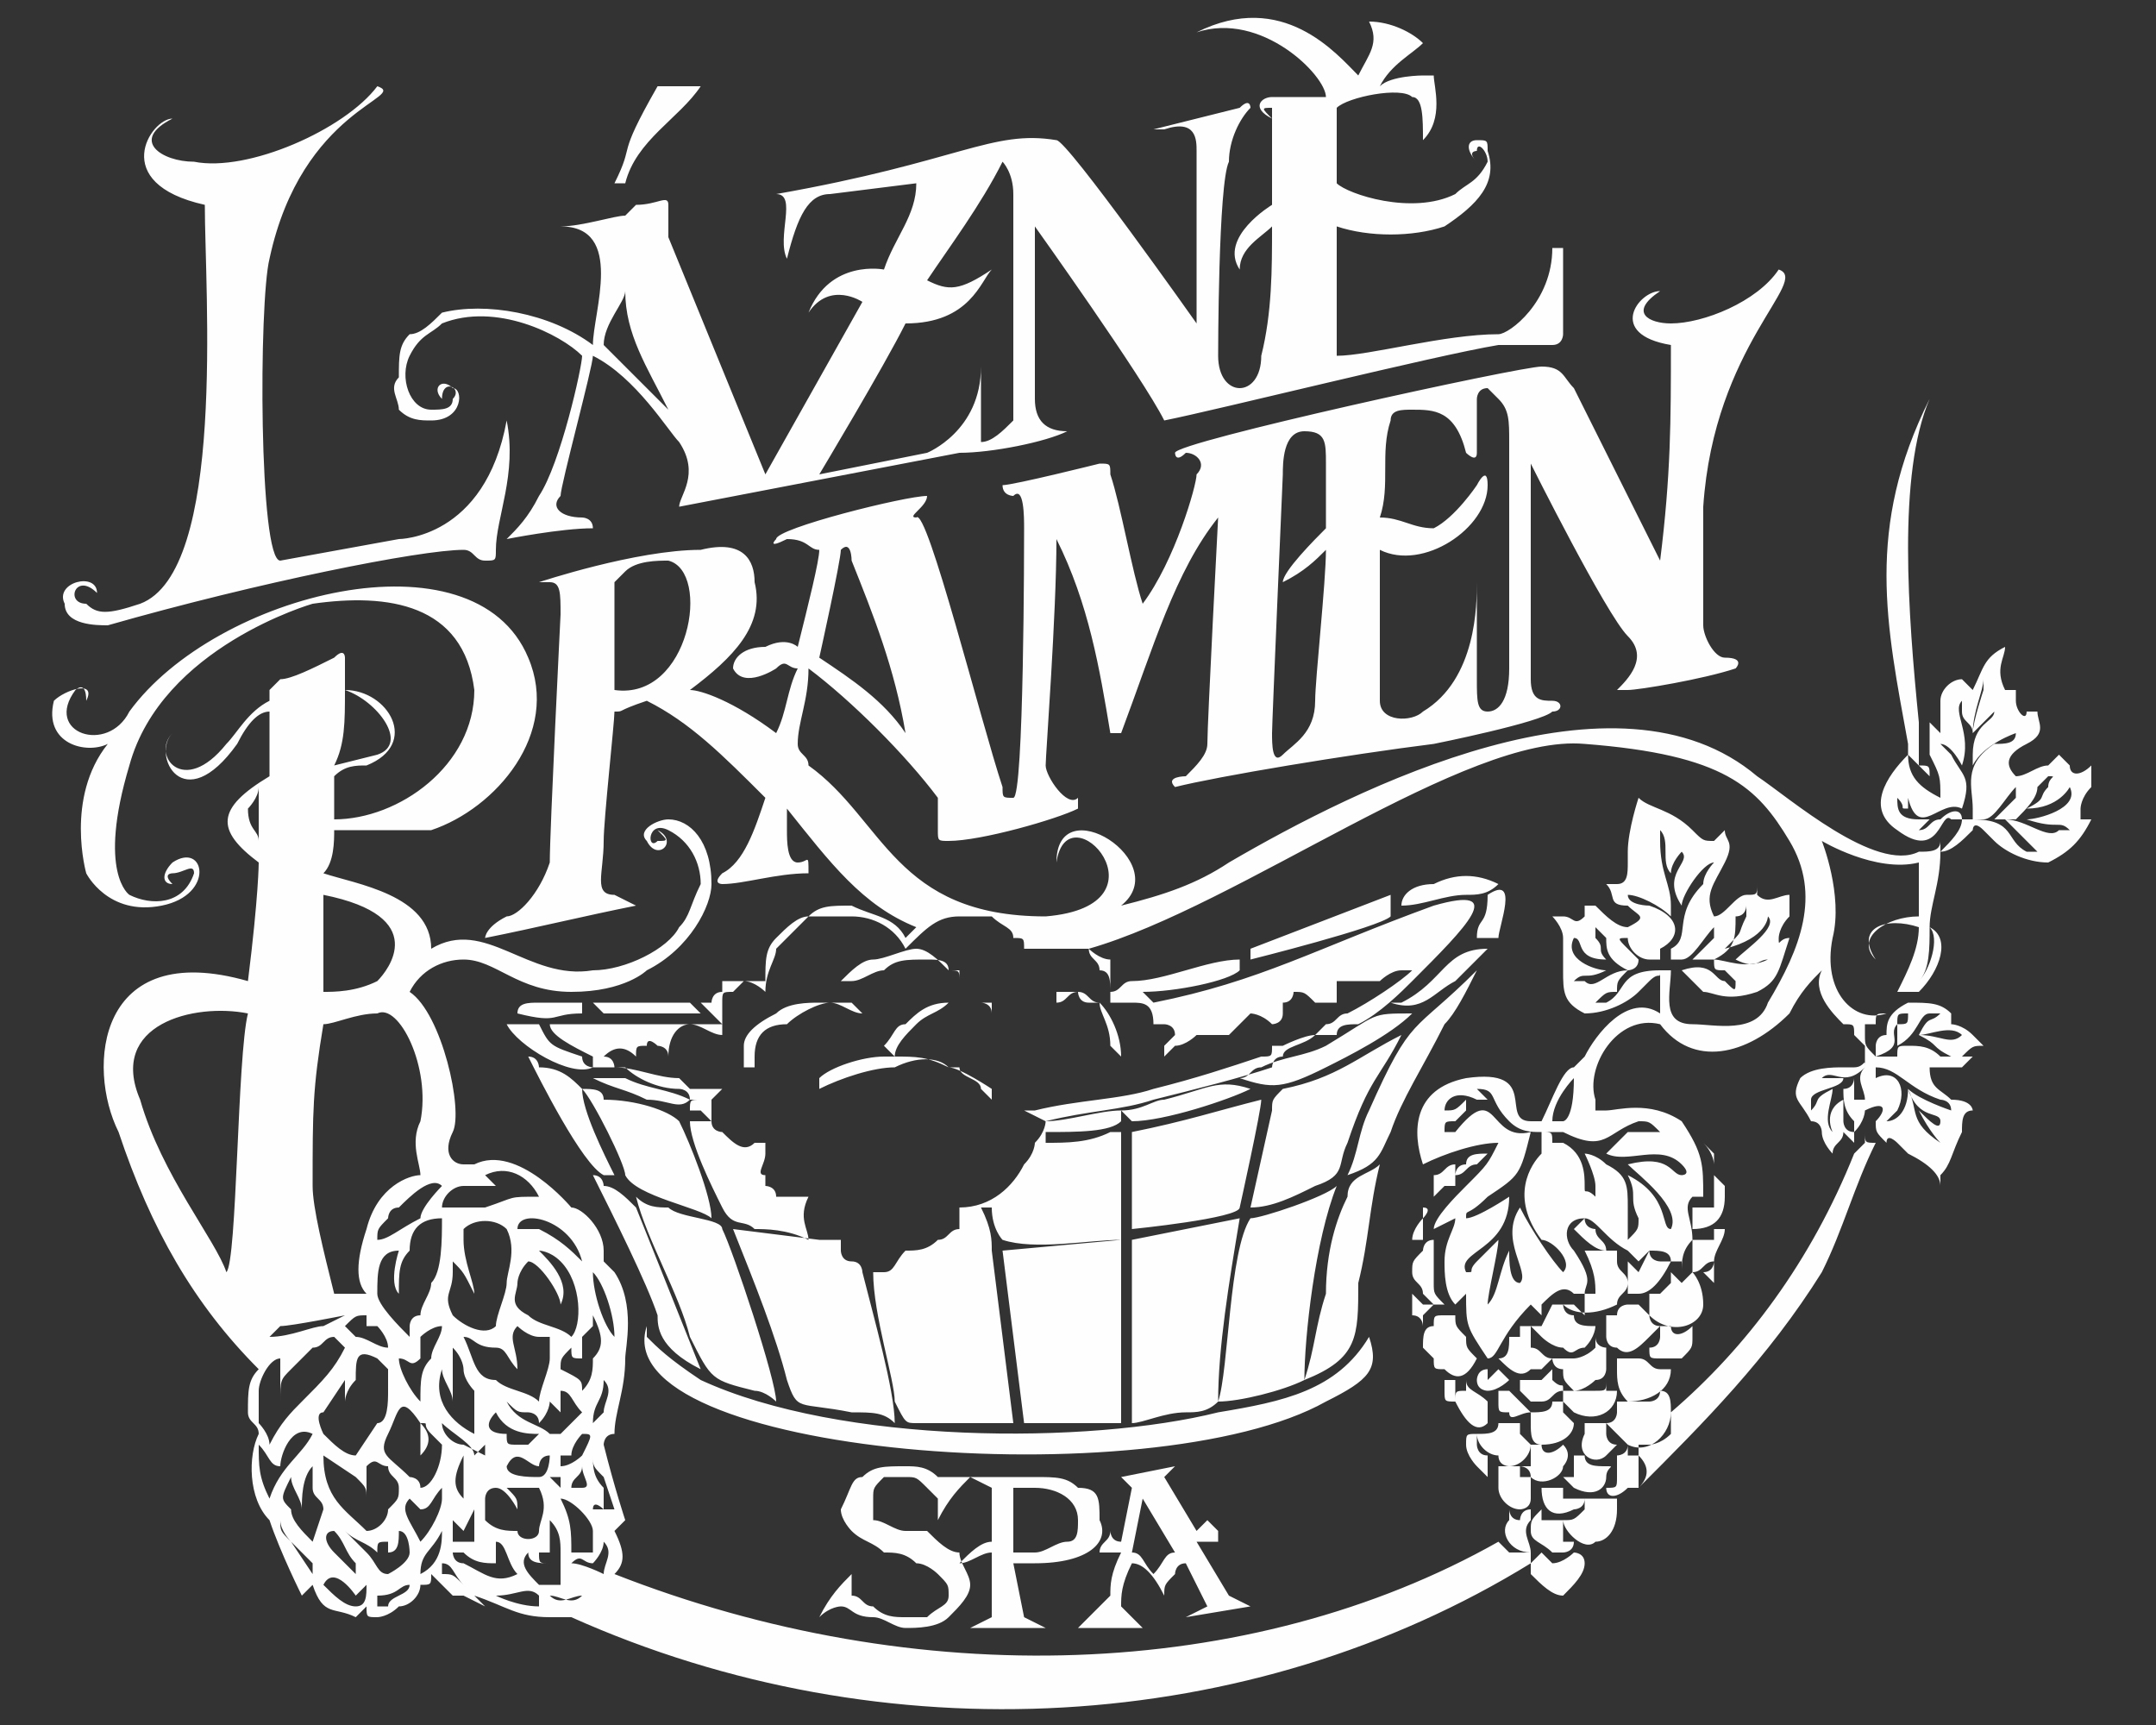 <?xml version="1.0" encoding="UTF-8"?>
<!DOCTYPE svg PUBLIC "-//W3C//DTD SVG 1.1//EN" "http://www.w3.org/Graphics/SVG/1.1/DTD/svg11.dtd">
<!-- Creator: CorelDRAW X7 -->
<svg xmlns="http://www.w3.org/2000/svg" xml:space="preserve" width="200px" height="160px" version="1.1" style="shape-rendering:geometricPrecision; text-rendering:geometricPrecision; image-rendering:optimizeQuality; fill-rule:evenodd; clip-rule:evenodd"
viewBox="0 0 200 160"
 xmlns:xlink="http://www.w3.org/1999/xlink">
 <rect x="0" y="0" width="200" height="160" fill="#333333" stroke="none"/>
 <defs>
  <style type="text/css">
   <![CDATA[
    .fil0 {fill:none}
    .fil1 {fill:#FEFEFE}
   ]]>
  </style>
 </defs>
 <g id="Слой_x0020_1">
  <rect class="fil0" width="200" height="160"/>
  <path class="fil1" d="M60 124c0,0 0,0 0,-1 -4,12 47,16 63,7 4,-2 5,-3 4,-6 -3,5 -8,6 -14,7 -12,3 -35,3 -48,-3 -3,-2 -4,-3 -5,-4zm9 -25c0,-1 0,-1 0,-2 0,-1 1,-2 3,-3 1,-1 3,-1 4,-1 1,0 2,0 3,0l1 1c-1,0 -2,-1 -3,-1 -1,0 -3,1 -4,2 -2,0 -3,1 -3,3 0,0 0,1 0,1l-1 0zm9 -8c1,-1 2,-2 3,-2 1,0 3,-1 4,-1 1,0 2,1 3,2 1,0 1,0 1,1l0 -1c-1,0 -1,0 -1,0 0,-1 -1,-1 -2,-1 -2,0 -3,0 -4,1 -1,0 -2,1 -3,1l-1 0zm20 1c0,0 0,0 1,0 0,0 1,0 1,0 1,0 1,1 2,1 1,1 2,3 2,5l-1 -1c0,-2 -1,-3 -1,-4 -1,0 -1,0 -1,0 -1,0 -1,-1 -1,-1 -1,0 -1,1 -2,1l0 -1zm-16 5c1,-1 1,-2 2,-2 1,-1 2,-2 4,-2 1,0 2,0 3,0 0,0 1,0 1,1l0 -1c0,0 0,0 0,0 -1,0 -2,0 -4,0 -1,1 -2,1 -3,2 -1,1 -2,2 -2,3 2,0 3,0 5,1l0 0c0,0 0,0 0,0 1,0 4,2 4,2l0 0 0 1 -1 -1 0 0 0 0c0,-1 -2,-1 -2,-2 0,0 -1,0 -1,0 -1,-1 -3,-1 -5,0 -2,0 -5,1 -7,2l0 -1c1,-1 4,-2 6,-2 1,0 1,0 1,0l-1 -1zm-26 1c1,0 1,1 1,1 2,0 4,1 6,1l0 0c0,0 1,1 1,1 1,0 1,0 2,0l1 0 -1 1c0,0 0,1 0,1 0,1 0,1 0,1 0,1 1,1 1,1 1,1 2,2 3,1l1 0 0 1c0,1 -1,2 0,2 0,0 0,1 0,1 0,0 1,0 1,1 1,0 2,0 3,0l0 0 0 0c-1,2 0,3 0,4 1,0 2,0 3,0 0,0 0,0 0,0l0 0 0 1c0,0 0,1 1,1 1,0 1,1 1,1 1,0 1,0 2,0 1,0 1,-1 2,-2l0 0 0 0c1,0 2,0 3,-1 1,0 1,-1 2,-1 0,-1 0,-1 0,-2 0,0 0,0 0,0l0 0 0 0c3,0 5,-2 6,-4 1,-1 1,-2 1,-2 1,-1 1,-2 1,-2 0,0 0,0 0,0l-2 -1 1 0c4,-1 8,-1 11,-2 4,-1 7,-2 10,-3l0 0 0 0c1,0 1,0 1,-1 1,0 1,0 1,0 0,0 2,-1 3,-1 1,-1 1,-1 1,-1 1,0 1,-1 2,-1 2,-1 5,-3 6,-4 0,0 -1,0 -1,0 -1,0 -2,1 -2,1 0,0 0,0 0,0l0 0 0 0c-1,0 -2,0 -2,0 -1,0 -1,0 -2,0 0,1 0,1 0,1 0,1 0,1 0,1l0 0 0 0c-1,0 -1,0 -1,0 0,0 -1,0 -1,0 -1,-1 -1,-1 -2,-1 0,0 0,1 -1,1 0,0 0,1 0,1 0,1 -1,1 -1,1l1 1 -1 -1c0,0 0,0 0,0 -1,-1 -2,-1 -2,-1 -1,1 -2,2 -2,2l0 0 0 0c-1,0 -2,0 -3,0 0,0 -1,1 -2,1l-1 1 0 -1c1,-1 1,-1 1,-1 0,0 0,0 0,0 0,-1 -1,-1 -1,-1 0,0 0,0 -1,0l0 0 0 0c0,-2 -1,-2 -2,-2 0,0 -1,0 -1,0 0,0 0,0 -1,0l0 0 0 -1c0,-1 0,-2 -1,-2 0,-1 -1,-1 -1,-2 -1,0 -2,0 -3,0 -1,0 -2,0 -3,0l0 1 0 -1c0,-1 0,-1 -1,-1 0,-1 -1,-1 -2,-2 -1,0 -2,0 -3,0 -2,0 -3,1 -5,3l0 0 0 0c-1,-2 -3,-3 -5,-3 -1,0 -3,0 -4,0 -1,1 -2,2 -3,3 0,1 -1,2 -1,4l1 0 -1 0c0,0 -1,-1 -2,-1 0,0 -1,1 -1,1 -1,0 -1,0 -1,1 0,0 0,1 0,2l0 1 0 0c-1,0 -2,-1 -3,-1 -1,0 -2,1 -2,3l0 0 0 0c0,-1 -1,-1 -1,-1 0,0 -1,-1 -1,0 0,0 0,0 0,0 -1,0 -1,0 -1,1 0,0 0,0 0,0 0,0 0,0 0,0 -1,-1 -2,-1 -3,0 0,0 0,0 0,0zm2 1c-1,0 -2,0 -2,0l-1 0 0 -1c-2,-1 -4,-2 -4,-3 2,0 7,0 12,0 0,0 0,0 1,0 0,0 1,0 2,0 0,0 0,0 1,0 0,0 -1,-1 -1,-1 0,0 0,0 0,0l-1 -1c1,0 1,0 1,0 0,0 0,-1 1,-1 0,-1 0,-1 0,-1 1,0 1,0 2,0 1,0 2,0 2,0 0,-2 0,-3 1,-4 1,-1 2,-2 3,-2 1,-1 2,-1 4,-1 2,1 4,1 5,3 0,0 1,-1 1,-1 -5,-2 -8,-6 -12,-11 0,1 0,1 0,2 0,1 0,3 1,3 1,0 1,-1 1,1 -3,0 -6,1 -8,1 0,0 -1,0 0,-1 2,-1 3,-4 4,-7 -4,-4 -7,-7 -11,-9 -3,1 -2,1 -3,1 0,1 -1,10 -1,12 0,3 -1,5 1,5 2,1 2,1 2,1 -5,1 -9,2 -14,3 0,0 0,-1 2,-2 1,0 3,-2 4,-5 0,-3 1,-23 1,-23 0,-2 0,-3 -1,-3 -1,0 -1,0 -1,0 0,0 9,-3 15,-3 4,-1 5,1 5,3 1,4 -2,7 -6,10 1,0 4,1 8,4 1,-2 1,-4 2,-6 -1,0 -1,-1 -2,0 0,0 -3,2 -4,0 0,-1 1,-2 3,-2 2,-1 3,0 3,0 1,-4 2,-8 2,-9 -1,0 -1,-1 -3,-1 -2,1 -1,0 -1,0 0,-1 12,-4 14,-4 0,1 -2,2 -1,2 1,-1 6,19 8,25 0,1 0,1 1,1 1,0 1,-24 1,-25 0,-1 0,-4 -1,-3 0,0 -1,0 -1,-1 1,0 9,-2 9,-2 1,0 1,0 1,1 1,3 2,9 3,12 3,-4 5,-11 5,-12 1,-1 0,-2 -1,-2 -1,1 -1,0 -1,0 0,-1 32,-8 34,-8 2,0 2,1 3,2 1,2 8,16 8,16 1,-8 1,-13 1,-20 -6,-1 -3,-5 -1,-5 -3,2 -1,3 1,3 3,0 8,-2 10,-5 3,1 -6,7 -7,22 0,5 0,9 0,11 0,1 1,3 2,3 2,0 1,1 1,1 -3,1 -9,2 -10,2 -1,0 -1,0 -1,0 1,-1 3,-3 1,-5 -2,-2 -9,-16 -9,-16 0,7 0,10 0,20 0,2 1,2 2,2 1,0 1,1 0,1 -1,1 -11,3 -11,3 -8,1 -20,3 -24,4 -1,-1 1,-1 1,-1 1,-1 2,-2 2,-3 0,-2 1,-21 1,-21 -4,5 -6,12 -9,20 0,0 0,0 -1,0 -1,-6 -2,-12 -5,-18 0,7 -1,20 -1,21 0,1 2,4 3,3 0,0 0,1 0,1 -2,1 -9,3 -12,3 -1,0 -1,0 -1,-1 0,-2 0,-2 0,-3 -3,-4 -8,-9 -12,-12 0,3 -1,5 -1,7 0,1 1,1 1,2 7,5 8,14 22,14 12,-1 2,-12 1,-5 0,-7 11,0 6,4 4,-1 7,-2 10,-4 12,-7 36,-19 49,-8 3,2 11,9 15,7 0,0 0,0 0,0 1,0 2,0 2,-1 0,0 0,1 0,1 1,-1 2,-2 2,-3 0,0 0,0 0,0 0,0 0,0 -1,0 -1,-1 -1,4 -5,1 -3,-2 -1,-5 1,-7 0,2 1,3 3,4 0,-2 0,-2 -1,-4 0,-1 0,-2 0,-3l1 1c0,-1 0,-2 0,-3 0,-1 1,-2 2,-2l1 1c1,-2 1,-3 3,-4 0,1 -1,2 0,4l1 0 0 1c0,1 1,2 1,1 1,0 1,0 1,0 0,1 1,2 -1,3 -2,1 -2,2 -1,3 1,0 2,-1 3,-1 1,-1 1,-1 1,-1l1 1c0,1 1,1 2,0 0,0 0,0 0,0 0,0 0,0 0,0 0,0 0,1 0,2 -1,1 -1,2 -1,2 0,0 0,0 0,0 0,1 0,1 0,1 0,0 0,0 1,0 -1,2 -2,3 -4,4 -2,0 -4,-1 -5,-2 0,0 -1,-1 -1,-1 -1,-1 -1,0 -1,0 -1,1 -2,2 -3,2 0,3 -1,5 -1,7 2,1 1,4 -1,6 0,0 0,0 -1,0 0,0 0,0 -1,0 1,-2 2,-4 2,-6 -3,-1 -6,0 -4,3 -2,-2 1,-4 4,-4 0,-2 0,-4 0,-5 -4,1 -9,-2 -9,-2 0,0 2,5 1,9 -1,5 2,8 5,7 -1,0 -1,0 -1,1 0,0 -1,0 -1,0 0,0 0,1 0,1 0,0 0,0 0,0 0,1 0,1 1,2 0,0 0,0 0,-1 0,0 0,-1 1,-1 0,-1 0,-2 2,-3 2,0 3,0 4,1 0,0 0,0 0,1 0,0 0,0 0,0 0,0 0,0 0,0 0,0 1,0 2,1 0,0 1,1 1,1 0,0 0,0 0,0 0,0 0,0 0,0 -1,0 -1,0 -2,1l1 0c-1,1 -1,1 -1,1 -2,0 -3,0 -3,0 0,2 1,2 2,3 2,0 2,1 2,1 0,0 0,0 0,0 -1,0 -1,1 -1,2l0 0 0 0c-1,2 -1,3 -2,4 0,0 0,0 0,1l0 0 0 0c0,0 0,0 0,0 0,-1 -1,-2 -3,-3l0 0 -1 -1c0,0 -1,-1 -1,0 0,0 0,0 0,0 -1,-1 -1,-1 -1,-2 1,-1 1,-2 -1,-1 0,0 0,1 -1,2 0,1 0,1 0,1l-1 -1c0,1 -1,1 -1,2 0,0 0,0 0,0 0,0 0,0 0,0 0,0 -1,-1 -1,-2 0,0 0,-1 -1,-1 0,0 0,0 0,0 0,0 0,0 0,-1 0,1 0,1 0,1 -1,-2 -2,-2 -1,-4 1,-1 3,-1 4,-1 0,0 1,0 1,0 1,0 1,-1 1,0 0,-1 0,-1 0,-2 0,0 -1,-1 -1,-1l0 0c0,-1 0,-1 -1,-1 -1,-1 -3,-3 -2,-5 -1,1 -2,2 -3,4 -4,4 -9,5 -12,1 -4,-1 -7,4 -6,7 0,0 0,1 0,1 0,0 1,0 1,0 1,0 4,-1 7,1 2,3 2,4 2,7 -1,0 0,0 -1,0 0,0 0,0 0,0 0,0 0,0 0,0 -1,1 0,2 0,4 -1,1 -1,2 -1,3 0,0 0,0 0,-1 0,0 -1,0 -1,0 0,-1 -1,-1 -2,-1l-1 1c-1,-1 -1,-1 -1,-1 -2,-1 -3,-3 -4,-3 -2,0 -2,2 -1,3 2,3 1,3 1,4 -1,0 -1,0 -1,0 -1,-1 -2,0 -3,1l0 1 -1 -1c-3,3 -3,5 -4,5 -2,-3 -2,-3 -2,-6l-1 1c-1,-1 -1,-3 -1,-4 0,-2 1,-3 1,-4l-2 1c0,-1 2,-3 3,-4 2,-2 2,-2 3,-4 -2,0 -5,1 -7,2 -1,-3 -1,-7 4,-8 7,-1 3,4 6,4 0,0 0,0 1,0 1,-2 2,-5 3,-5 0,0 0,0 1,-1 1,-2 4,-6 7,-4 0,-1 0,-3 0,-4 0,1 0,0 -1,1 0,0 -1,1 -1,1 -1,1 -3,2 -5,2 -2,-1 -2,-2 -2,-4 0,0 0,0 0,0 0,0 0,0 0,-1 0,0 0,0 0,0 0,0 0,-1 0,-2 0,-1 -1,-2 -1,-2 0,0 0,0 1,0 0,0 0,0 0,0 1,0 1,1 2,0l0 -1c0,0 0,0 1,0 1,1 2,2 3,2 2,-1 1,-1 0,-2 -2,0 -1,-1 -2,-2 0,0 1,0 1,0 1,0 1,-1 1,-2l0 -1 0 0c0,-2 1,-5 1,-5 0,0 0,0 0,0l0 0 0 0c0,0 0,0 0,0 1,1 3,1 5,3l0 -1 0 1c1,1 1,1 2,1 0,0 1,-1 1,-1 0,1 1,1 0,3 -1,2 -2,3 -1,5 1,0 2,-2 3,-2 1,0 1,0 1,-1l0 1c1,1 2,0 3,0 0,0 0,0 0,0 0,-1 0,-1 0,-1 0,1 0,2 0,3 -1,1 -1,2 -1,2 0,0 0,0 0,0 0,0 0,0 0,0 0,1 0,0 1,0 -1,3 -1,4 -3,5 -3,1 -4,0 -5,0 -1,-1 -1,-1 -2,-2 0,0 -1,0 -1,0 0,2 -1,5 2,5 2,0 6,1 7,-2 3,-5 5,-10 2,-15 -3,-5 -6,-8 -19,-9 -11,-1 -32,15 -46,19 0,0 1,1 2,1 0,1 0,2 0,3 1,0 1,-1 2,-1 3,0 7,-2 10,-2 0,0 0,1 0,1 -1,1 -6,2 -9,2 0,0 1,1 1,1 10,-2 15,-5 26,-9 7,-2 3,2 -2,7 0,0 0,0 0,0l0 0 0 0c-1,1 -3,3 -5,4 -1,0 -2,0 -2,1 -1,0 -1,0 -2,0 -1,1 -3,1 -3,2l0 0 0 0c0,0 0,0 0,0 -1,0 -1,1 -1,1 -3,1 -7,2 -11,3 -3,1 -6,1 -10,2 0,0 0,0 0,0 2,0 5,-1 7,-1l0 1c0,0 0,0 0,0l0 0c-1,1 -4,1 -7,1 0,0 0,1 0,1 2,0 4,0 6,-1 0,0 1,0 1,0l0 10c-3,0 -8,1 -11,0 0,0 -1,-1 -1,-3 0,0 0,0 -1,0 1,2 1,3 1,4 -1,0 -3,0 -4,0 0,0 0,0 0,0 -1,0 -1,0 -1,0l5 0 2 16 -9 0c-1,0 -1,0 -2,-2 0,-2 -2,-8 -2,-12 -1,0 -1,0 -1,0 1,4 3,11 3,14 -1,-1 -2,-1 -4,-1 -5,-1 -5,0 -6,-3 -1,-4 -3,-9 -5,-14l8 1c0,0 0,0 0,0 -1,0 -1,0 -1,0 -2,-1 -4,-1 -5,-1 -1,-1 -2,0 -3,-2 -1,-2 -3,-6 -3,-8 0,0 1,0 2,0 0,0 -1,-1 -1,-1 0,0 0,0 0,0 0,0 -1,0 -1,0 0,-1 0,-1 1,-1 0,0 0,0 0,0 0,0 0,0 0,0 0,0 0,0 -1,0 0,-1 -1,-1 -1,-1l0 0c-2,0 -4,-1 -5,-2zm-6 37l0 -1c0,0 0,0 1,0 0,-1 1,-2 1,-2 1,0 1,0 0,2 0,0 -1,1 -2,1zm4 -2c1,4 2,7 2,7l-1 1c1,2 1,3 0,4 28,11 59,10 82,-3 0,0 1,1 1,1 0,0 1,0 2,0 0,0 0,0 0,0 0,1 0,1 0,1 -26,16 -60,18 -89,5 -1,0 -1,0 -2,0 -3,0 -4,-1 -7,-2l1 1 -2 -1c-1,0 0,0 -1,0l-1 -1c0,0 -1,-1 -1,-1 0,1 0,1 -1,1 0,1 -1,2 -2,2 -1,1 -2,1 -2,1 -1,0 -1,0 -1,-1l-1 1c-2,-1 -3,0 -4,-3l-1 1c0,0 -2,-4 -3,-7 -2,-2 -2,-6 -1,-8 0,-1 -1,-1 -1,-2 0,-2 0,-3 1,-4 -6,-6 -10,-13 -13,-22 -3,-6 -2,-18 12,-14 1,-8 1,-11 1,-11 -4,-3 -4,-5 1,-8 0,-2 0,-5 0,-6 -1,0 -2,1 -3,3 -5,7 -8,1 -6,-1l0 0c-2,2 1,6 5,1 1,-1 2,-3 4,-4 0,-1 0,0 0,-1 0,0 0,0 1,-1 1,0 3,-1 5,-2 1,-1 1,0 1,0 0,1 0,2 0,3 4,0 7,5 2,7 -1,0 -2,0 -3,1 0,1 0,1 0,2l0 0 0 0 0 0c0,1 0,1 0,2 6,0 13,-5 13,-12 -1,-8 -8,-9 -15,-8 0,0 -14,4 -17,15 -3,10 0,12 0,12 2,1 5,1 6,-2 0,-1 -1,0 -2,0 0,0 -1,0 0,1 -1,0 -1,-1 0,-2 3,-2 4,3 -1,4 -5,1 -7,-3 -7,-3 0,0 -2,-7 2,-12 -2,1 -6,0 -5,-4 1,-1 4,-2 3,0 0,-2 -1,-1 -1,-1 -3,4 3,6 5,2 8,-11 32,-17 37,-5 3,7 -3,14 -9,16 -5,0 -8,0 -9,0 0,1 0,3 -1,4 3,1 10,2 10,7 5,-3 9,3 15,2 3,0 7,-2 8,-4 1,-1 1,-2 2,-4 0,-2 -1,-4 -3,-5 -2,-1 -2,2 -1,1 1,0 1,0 0,-1 2,1 0,3 -1,1 -1,-1 1,-2 2,-2 2,0 4,2 4,6 0,2 -2,6 -6,8 0,0 -2,2 -7,2 -5,0 -7,-3 -10,-3 -2,0 -4,1 -5,3 3,2 5,11 4,13 -1,2 0,3 1,3 0,0 1,0 1,0 4,-2 9,4 9,4 1,0 3,2 3,4 0,0 0,0 0,1 0,0 1,1 1,1 2,3 1,7 1,8 0,0 0,0 0,0 0,3 -1,5 -1,7 -1,0 -1,1 -1,1zm-31 -12c0,0 0,0 0,0l0 0 0 0zm6 -2c1,0 2,0 3,0 -1,-1 -1,-3 0,-6 1,-4 4,-5 5,-5 0,-1 -1,-3 0,-5 1,-5 -2,-11 -4,-10 -2,0 -4,1 -5,1 -1,6 -1,8 -1,15 0,2 1,6 2,10zm10 26c1,0 1,0 2,1 -1,-1 -1,-2 -2,-2 0,0 0,0 0,1zm1 -3c1,0 2,0 2,0 0,-1 0,-1 0,-2 0,-1 0,-2 0,-3l0 1c0,1 0,1 0,1l-1 2 -1 -1c0,1 0,1 0,2zm5 -5c1,1 1,1 1,2 0,0 -1,-2 -2,-2 -1,0 -1,1 -1,1 0,1 0,1 0,2 1,1 2,1 3,1 0,1 2,1 2,0 0,-1 1,-2 0,-4 0,0 0,0 -1,0 -1,0 -1,0 -2,0zm4 -1l0 0 1 1 0 -1c0,0 -1,0 -1,0zm2 1l1 0c1,0 0,-1 0,-2 0,1 -1,1 -1,2zm-10 -2c0,1 0,2 0,3 -1,-1 -1,-2 0,-4 0,0 0,1 0,1zm-2 -2c0,2 -1,4 -2,4 0,-1 -1,-1 -1,-1 -2,-2 -3,-2 -2,-4 1,-2 1,-4 3,-1 0,1 0,2 0,3 0,0 0,0 0,0 1,-1 1,-2 0,-3 1,0 0,0 1,1 0,0 1,1 1,1zm-5 -9c-1,0 -2,-1 -3,-1 0,0 -1,-1 -1,-1 1,-1 1,-1 2,-1 0,1 0,1 0,1 0,0 1,0 1,0 0,0 1,1 1,2zm11 11c1,-2 2,0 3,0 0,0 0,-1 1,-1 0,0 0,2 -1,2 -1,0 -3,0 -3,-1zm8 -4c0,-2 1,-2 1,-4 1,1 0,2 0,3 0,0 -1,1 -1,1zm-9 -1c1,2 3,2 4,2 -1,1 -1,1 -1,1 0,0 0,0 -1,0 -1,0 -1,0 -1,-1 -2,0 -2,-1 -1,-2zm1 -1c1,1 1,1 2,1 0,0 1,0 1,1 1,-1 1,-2 1,-2l1 1c0,0 0,-1 0,-2l0 0c0,0 0,0 0,0 1,0 1,1 2,2 -1,1 -1,1 -2,2 0,0 0,0 -1,0 -1,-1 -3,-1 -4,-3zm-6 2c1,1 3,2 3,3 1,-1 1,-1 1,-1 0,0 0,1 0,1l-2 -1c-1,0 -2,-1 -2,-2zm13 -3c0,-1 0,-1 -2,-2 0,-1 0,-1 1,-2 0,1 0,1 1,1 0,0 0,-1 0,-2 0,0 0,0 1,-1 0,0 0,0 0,0 0,0 0,0 0,-1 1,2 1,3 0,4 0,1 0,2 -1,3zm-11 -5c1,0 1,1 3,1 1,0 1,1 2,2 0,-2 -1,-3 0,-4 0,0 1,1 2,1 0,0 0,0 1,0 0,1 0,1 0,2 0,1 -1,3 -1,4 -1,-1 -3,-1 -4,-2 -2,0 -2,-2 -3,-4zm14 0c-1,-1 -2,-4 -2,-6 1,1 2,4 2,6zm-13 9c0,0 0,0 0,0 -2,-1 -4,-3 -3,-6 0,1 1,2 1,3 0,-1 0,-2 0,-3 0,0 0,-1 0,-2 1,1 1,2 1,2 0,1 1,2 1,2 0,0 0,3 0,4zm-5 -3c-1,-1 -2,-3 -2,-4 1,0 1,1 2,0 0,0 0,-1 0,-2 0,0 1,-1 2,-1 0,1 -1,2 -1,3 -1,1 -1,2 -1,4zm11 -14c0,0 1,0 2,1 2,2 2,6 1,7 -1,-1 -3,-1 -4,-2 -2,-1 -1,-2 -1,-3 0,0 0,-1 1,-2 1,0 3,3 3,4 1,-2 -1,-4 -2,-5zm-4 7c-1,1 -3,0 -4,-1 -1,-2 0,-2 0,-4 0,-1 0,-1 0,-1 1,1 1,1 2,3 0,-1 -1,-3 -1,-5 0,-1 0,-1 0,-1 1,-1 3,-1 4,0 1,2 0,4 0,5 0,1 -1,3 -1,4zm2 -9c0,-2 5,-1 6,3 -1,-1 -2,-2 -4,-3 -1,0 -1,0 -2,0zm-10 10c-1,-1 -3,-3 -3,-4 0,-2 0,-4 2,-4 0,0 -1,3 0,4 0,-2 0,-3 1,-4 0,-2 1,-3 3,-3 0,2 0,5 -1,6 0,1 -1,2 -1,3 -1,0 -1,1 -1,1 0,1 0,1 0,1zm7 -15c2,-1 4,0 5,2 -3,0 -2,0 -5,1 0,0 -1,0 -2,0 -1,0 -1,0 -2,0 0,-1 1,-2 2,-2 2,0 2,0 3,0 -1,-1 -1,-1 -1,-1zm-10 6l0 0c0,-1 0,-1 1,-2 0,0 0,-1 1,-1 1,-1 3,-3 4,-2 0,0 -2,2 -2,3 -2,1 -3,2 -4,2zm6 22c0,0 0,1 0,1 0,0 0,0 0,1 0,0 0,0 0,0 0,1 -1,3 -2,4 -1,-2 -2,-3 -1,-4 1,1 1,1 1,1 1,0 1,-1 2,-2 0,0 0,-1 0,-1zm-10 -13l1 1c-1,2 -2,3 -4,5 -1,1 -2,2 -3,4 0,-1 -1,-2 -1,-2 0,-1 0,-2 0,-3 0,-1 1,-3 2,-3 0,0 0,1 0,3l0 1c0,-2 0,-2 1,-3 1,-1 2,-2 2,-2l0 0c1,0 1,-1 2,-1zm-1 -1c-1,0 -3,1 -5,1 1,-1 1,-1 1,-1 1,0 6,-1 6,-1l-2 1zm-6 11c1,1 1,2 2,2 0,-1 1,-4 3,-3 -1,2 -3,3 -4,6 -1,-2 -1,-3 -1,-5zm6 13c1,-2 3,1 3,1 1,-1 1,-1 1,-1 0,1 0,2 -1,2 -1,0 -2,-1 -3,-2zm-4 -6c0,1 1,2 1,2 1,1 1,1 2,2 0,0 0,0 0,0 0,0 0,-1 0,-1 0,1 0,1 0,2l-2 -3c-1,-1 -1,-1 -1,-2zm5 1c1,1 1,2 2,3l0 1 -2 -2c-1,-1 -1,-2 0,-2zm4 7l0 -1c0,0 0,0 0,0 2,0 2,-1 3,-1 0,1 -2,1 -2,2 -1,0 0,0 -1,0zm-6 -13c0,0 0,1 0,2 0,1 1,1 1,2l-1 3c-1,-1 -2,-2 -2,-3 -1,-1 -1,-1 0,-3 0,0 0,0 0,0 0,1 1,2 1,3 0,-1 0,-3 1,-4zm10 10c0,-2 1,-2 2,-4 0,1 0,3 -2,4 0,0 0,0 0,0l0 0zm-2 -4c1,0 1,2 1,2 0,1 -2,2 -2,2 -1,0 -1,-1 -2,-2 0,0 -1,-1 -2,-2 1,1 2,1 3,2 0,-1 0,-1 1,-1 0,0 0,1 0,1 1,0 1,-1 1,-2zm0 -4c0,1 0,1 -1,2 0,1 -1,2 -2,2 -2,-2 -4,-3 -4,-7l3 2c1,1 1,1 1,2 0,-1 0,-2 0,-3 1,-1 1,0 2,0 0,1 1,1 1,2zm-2 -12c0,0 1,1 1,1 0,1 0,1 0,2 0,1 0,3 -1,3l-2 3c-1,0 -2,-1 -3,-2 0,0 -1,-2 0,-2l2 -3c0,1 0,3 0,3l0 -1c0,0 0,-1 1,-2 0,-2 0,-3 2,-2zm7 18c0,0 0,1 1,1 0,0 0,0 0,0 0,0 0,0 0,0 2,1 3,2 5,1 -1,-1 -1,-3 -2,-3 0,1 0,1 0,2 -1,0 -2,0 -3,-1 0,0 0,0 -1,0zm14 -1c0,1 -1,2 -1,2 -1,0 -1,-1 -2,0 1,0 3,1 3,1 0,-1 1,-2 0,-3zm-1 -8c0,1 0,2 1,3 0,0 0,1 0,2 0,0 0,0 0,0 0,0 -1,-1 -1,0 0,0 1,0 2,0l-1 -3c-1,-1 -1,-1 -1,-2zm-3 4c1,2 1,3 1,5l2 0 0 -2c0,-1 -2,-3 -3,-3zm2 9l0 -1c0,0 0,1 0,1 -1,1 -2,0 -3,0 1,1 2,0 3,0 0,0 0,0 0,0zm-4 0c-1,-1 -2,0 -4,0 0,0 2,1 4,1 0,0 0,0 0,0l0 -1zm-1 -4c-1,1 0,2 1,3 0,0 2,0 2,0 0,-2 0,-2 0,-3 0,-1 0,-2 -1,-3 0,1 0,2 0,3 0,0 -1,0 -1,0 0,1 0,1 1,1 -1,0 -2,0 -2,-1zm106 -54c0,0 0,0 1,0 3,-1 3,1 4,1 1,1 1,1 1,0 0,0 0,0 -1,-1 -1,0 -1,0 -1,-1 1,0 3,1 5,0 0,0 0,0 0,0 -1,0 -1,1 -3,0 1,-1 4,-3 3,-4 0,0 0,2 -4,3 2,-2 1,-1 2,-3 0,-1 0,-1 0,-1 0,0 0,1 -1,1 0,2 0,3 -2,4 0,0 -1,0 -2,0 1,-1 2,-2 2,-2 0,-1 0,-1 0,-1 0,0 0,0 0,0 0,0 0,0 0,0 0,0 0,0 0,0 -1,1 -2,3 -3,3 0,0 0,0 -1,0 0,0 0,0 0,0 0,0 0,0 0,-1 2,-1 0,-3 3,-6 0,-1 1,-2 1,-2 -1,0 -3,3 -3,4l0 0c-2,-3 1,-4 0,-5 0,0 -1,1 -1,2 -1,-1 0,-3 -1,-4l0 0c0,0 0,0 0,1 0,3 1,4 1,6l0 1c-1,-1 -3,-2 -4,-2 0,1 2,1 2,1 3,1 3,3 1,4 0,1 0,1 0,2 0,0 0,0 0,-1 0,0 0,0 -1,0 -1,0 -2,-1 -2,-2 0,0 0,0 0,0 0,0 0,0 0,0 0,0 0,0 0,0 -1,0 -1,0 0,1 0,0 1,1 1,1 0,1 -1,1 -1,1 -2,-1 -2,-2 -2,-3 -1,-1 -1,-1 -1,-1 0,0 0,0 0,1 1,1 0,1 1,2 -3,0 -2,-2 -3,-2 -1,2 2,3 3,3 -2,1 -2,0 -3,1 0,0 0,0 1,0 1,1 2,-1 4,-1 -1,1 -1,1 -1,2 -1,0 -1,0 -2,1 1,0 1,0 1,0 2,-1 1,-3 5,-3 0,0 0,0 0,0 0,0 0,0 0,0 0,0 1,0 1,0zm-16 -59c1,0 5,-3 5,-8 0,0 0,0 0,0 0,0 1,0 1,0 0,0 0,0 0,0 0,3 0,7 0,8 0,0 0,1 -1,1 -1,0 -4,0 -5,0 -6,1 -26,6 -31,7 -2,-4 -12,-18 -12,-18l0 16c0,2 1,3 3,3 0,0 1,-1 0,0 -2,1 -7,2 -10,2l-26 5c0,0 0,0 0,0 0,-1 2,-3 0,-6 -1,-1 -4,-6 -8,-8 0,1 -3,12 -3,13 -1,1 0,2 2,2 0,0 1,0 1,1 -3,0 -8,1 -8,1 -1,0 0,0 0,0 1,-1 2,-2 3,-4 2,-3 4,-12 4,-13 -2,-2 -8,-5 -13,-3 -1,1 -2,1 -3,3 -1,2 0,5 2,5 1,0 2,0 2,-1 1,-1 -1,-2 -1,0 -1,-1 0,-2 1,-1 1,0 1,3 -2,3 -1,0 -2,0 -3,-1l0 0 0 0c0,-1 -1,-2 0,-3 0,-2 0,-3 1,-4 1,0 2,-1 3,-2 4,-1 10,0 14,3 0,-3 3,-11 -3,-11 2,0 5,-1 6,-1l1 -1c2,0 3,-1 3,0 0,0 0,2 0,3l9 22 9 -16c0,0 -3,-2 -5,1 2,-5 7,-4 7,-4 1,-3 3,-5 3,-8l-8 1c-2,0 -3,2 -4,6 -1,-2 1,-6 -1,-6 -1,0 0,0 0,0 17,-3 20,-6 26,-5 1,0 13,17 13,17 0,-5 0,-10 0,-16 0,-1 0,-3 -3,-2 -1,0 -1,0 -1,0 4,-1 8,-2 8,-2 1,-1 1,0 1,0 -1,1 -2,3 -2,5 -1,2 -1,18 -1,18 0,2 1,3 2,3 1,0 2,-1 2,-3 1,-4 1,-8 1,-12 -1,1 -3,2 -3,4 -2,-3 3,-6 3,-6 0,-2 0,-7 0,-8 0,-1 0,-1 0,-1 -1,0 -1,0 0,1 -2,-1 -1,-2 0,-2 2,0 4,0 5,0 0,-2 -6,-8 -12,-6 8,-4 13,2 15,4 1,-2 2,-3 1,-5 2,0 4,1 5,2 -1,1 -3,2 -4,4 1,-1 4,-1 4,-1 1,0 1,0 1,0 0,1 1,4 -1,6 0,-2 0,-4 -1,-4 -1,-1 -6,0 -7,1 0,1 0,7 0,7 1,1 7,3 11,1 1,-1 2,-1 3,-3 0,-1 -1,-2 -1,-1 0,0 -1,0 0,1 -1,-1 -1,-2 0,-2 1,0 1,0 1,1 1,3 -1,5 -4,7 -3,1 -7,1 -10,0 0,6 0,9 0,12 3,0 10,-2 15,-2zm43 45c0,-1 -1,-1 -2,0 -1,0 -1,1 -2,1l1 -1c-1,0 -1,0 -1,0 0,0 0,0 0,0 -2,0 -2,-1 -2,-2 1,1 0,1 1,1 0,0 0,0 0,0l0 -1c0,0 0,-1 0,-1 0,0 0,0 0,1 1,4 3,0 5,1 1,-3 0,-3 -1,-5 -1,-1 -1,-1 -1,-1 1,0 2,2 2,2 1,-3 -1,-5 0,-6 0,0 0,0 0,1 0,1 1,1 1,2 0,-1 1,-4 1,-4 0,0 0,0 0,0l0 -1c0,1 -1,3 -1,5 1,-1 2,-2 2,-2 0,1 -2,1 -2,4l0 1c1,-2 4,-3 4,-3 0,1 -1,1 -2,1 -3,2 -2,4 -2,6 0,0 0,0 0,1 0,0 0,0 0,0 0,0 0,0 1,0 1,0 2,-2 3,-3 0,0 0,0 0,0 0,0 0,0 0,0 0,0 0,0 0,0 0,1 0,0 0,1 0,0 -1,1 -2,2 1,0 1,0 2,0 1,-1 2,-2 2,-3 1,-1 1,-1 1,-1 1,0 0,0 0,1 -1,1 0,1 -2,2 3,0 4,-2 4,-2 1,2 -3,3 -4,3 3,1 3,0 4,1 0,0 0,0 -1,0 -1,1 -3,-1 -5,-1 1,1 1,1 2,2 0,0 0,0 1,1 -1,0 -1,0 -1,0 -2,-1 -1,-3 -5,-3 0,0 0,0 0,0 0,0 -1,0 -1,0zm-8 22c0,0 0,0 0,0 3,-1 1,-2 2,-3 0,-1 0,-1 1,-1 0,1 0,1 -1,1 0,1 0,1 0,2 2,-1 2,-3 3,-3 1,0 1,0 1,0 -1,1 -1,0 -2,2 1,0 3,-1 4,0 -1,1 -2,0 -4,0 2,1 1,1 3,2 0,0 0,0 0,0 0,0 -1,0 -1,0 -1,-1 -2,-1 -3,-1 -1,0 -1,0 -1,1 0,0 1,0 2,0 0,0 0,0 0,0 0,0 0,0 0,0 0,0 0,0 0,0 0,0 0,1 0,0 -1,0 -2,0 -3,0 0,0 0,0 -1,0 0,1 0,1 0,1 0,0 0,0 0,0 2,0 3,2 6,3 0,0 1,0 1,1 0,0 -3,-1 -4,-2l0 0c1,3 3,2 3,3 0,1 -1,0 -2,-1 1,2 2,3 2,3l0 0c0,0 0,0 0,0 -3,-2 -2,-3 -3,-5l0 0c0,2 -1,3 -2,3 0,0 1,-1 1,-1 1,-2 0,-4 -2,-3 0,-1 0,-1 0,-1 -1,0 -1,0 -1,0 0,0 0,0 0,0 -1,1 0,2 0,3 0,0 0,0 0,0 0,0 0,0 0,0 0,0 0,0 0,0 -1,0 0,0 -1,0 0,0 0,-1 0,-2 0,0 0,1 -1,1 0,1 0,2 1,3 0,0 0,0 0,1 -1,0 -1,-1 -1,-1 0,-1 0,-1 0,-2 -2,1 -1,3 -1,3 -1,-1 0,-3 0,-4 -2,1 -1,1 -2,2 0,0 0,-1 0,-1 0,-1 3,-1 3,-2 0,0 -1,0 -1,0 -1,0 -1,0 -2,0 1,0 1,0 1,0 1,-1 2,1 4,-1 0,0 0,0 0,0l1 0 0 -1zm-32 47c1,-1 1,-1 1,-1 0,0 0,0 0,0 1,1 1,1 1,1 1,0 2,-1 2,-1 0,0 0,0 0,0 0,0 1,0 1,1 0,1 -1,2 -2,3 -1,0 -2,-1 -3,-2 0,-1 0,-1 0,-1zm0 -1c0,0 0,0 0,0 -2,0 -3,-2 -2,-3 0,0 0,-1 0,-1 0,0 0,1 1,1 0,0 0,-1 1,-1 0,1 0,1 0,1 -1,1 0,2 0,3l0 0zm1 -4c0,0 0,1 0,1 0,0 0,0 1,0 0,0 0,0 0,0 0,0 0,0 0,0 0,0 1,0 1,0 0,0 0,1 0,2l1 0c0,0 0,0 0,0 0,1 -1,1 -1,1 0,0 -1,0 -1,0 -1,-1 -2,-1 -2,-2 0,-1 0,-1 1,-2l0 0zm2 1c1,0 1,0 2,-1 0,0 0,0 0,0 0,0 0,0 0,0 0,0 0,-1 0,-1 1,0 1,0 1,0 0,0 0,0 0,0 1,0 1,0 2,0 0,1 0,1 0,1 0,2 -1,3 -2,3 -1,1 -3,-1 -3,-2zm-2 -3c0,0 1,0 2,0 0,0 0,0 0,0 0,0 0,0 0,1 1,0 2,0 2,0 0,1 -1,1 -1,1 -2,1 -3,0 -3,-2zm-1 1c0,1 -1,1 -1,1 -1,0 -2,-1 -2,-2 0,-1 0,-1 0,-2 0,0 0,0 1,0 0,0 0,0 0,0 0,0 1,0 1,0 0,1 0,1 0,1 0,0 0,0 1,0 0,0 0,1 0,1 0,0 0,0 0,1 0,0 0,0 0,0zm-4 -3c0,0 0,0 0,0 0,1 0,1 0,1 0,0 -1,-1 -1,-1 0,0 -1,-1 -1,-2 0,-1 0,-1 1,-1 0,0 0,0 0,1 0,0 0,1 1,1 0,1 0,1 0,1zm-1 -3c1,0 2,0 2,-1 0,0 0,0 0,0 1,0 1,0 2,0 0,0 0,0 0,1 0,0 0,0 1,1 0,1 -1,2 -2,2 0,0 -1,0 -1,-1 -1,0 -2,-1 -2,-2zm4 3l1 0c0,-1 0,-1 0,-2 0,0 0,0 1,0 0,1 1,1 2,0 1,1 0,2 0,2 0,1 -2,2 -3,1 0,0 0,0 0,0 0,0 0,0 0,0 0,-1 -1,-1 -1,-1zm4 1c0,0 1,0 1,0 0,-1 0,-1 0,-2l0 0c0,0 0,0 0,0 1,0 1,0 1,0 0,1 1,1 2,1 0,0 0,0 0,0 1,0 0,0 0,1 0,1 -1,2 -3,1 0,0 0,0 0,0 0,0 -1,-1 -1,-1zm5 -2c0,0 1,0 1,-1 0,0 0,1 0,1 0,0 0,0 0,0 1,0 1,0 1,0 0,1 0,2 0,3 -1,0 -1,0 -1,0 -1,1 -2,1 -2,0 0,0 0,0 0,0l0 0c1,0 1,0 1,-1 0,0 0,-1 0,-2zm-1 -3c1,0 1,-1 1,-1 0,0 0,-1 0,-1 1,0 1,0 1,0 1,0 1,0 2,0 0,0 1,0 1,-1 1,0 1,1 1,2 0,2 -2,4 -4,3 -1,-1 -2,-2 -2,-2zm-2 0c0,0 0,0 0,0 1,0 1,0 1,0 0,0 1,0 1,0 0,0 0,0 0,1 0,0 0,0 0,0 0,0 0,1 1,1l0 0c0,0 0,0 0,0 0,0 -1,1 -1,1 -1,1 -3,0 -2,-2 0,0 0,0 0,0 0,-1 0,-1 0,-1zm-5 -1c1,0 2,0 2,-1l1 0c0,1 0,1 0,1 0,0 0,0 1,1 0,0 0,0 0,0 0,1 -1,2 -3,2 -1,0 -1,-1 -1,-2 0,-1 0,-1 0,-1 0,0 0,0 0,0zm-3 -1c0,0 0,-1 0,-1 1,0 1,0 1,0 0,0 0,0 0,0 0,0 0,0 0,0 0,0 1,1 1,1 0,0 0,0 1,1 -1,0 -2,1 -2,0 -1,0 -1,0 -1,-1 -1,0 0,0 0,0zm-1 2c0,0 0,0 0,0 0,0 0,0 0,0 -1,1 -2,0 -3,-2 0,-1 0,-1 1,-1 0,-1 0,-1 0,-1l0 0c0,1 1,1 2,2 0,0 0,0 0,1 0,0 0,0 0,0 0,1 0,1 0,1zm-4 -4c0,0 0,0 1,0 0,0 0,1 0,2 0,0 0,0 0,0l0 0c-1,0 -1,0 -1,-1 0,0 0,-1 0,-1zm3 0c0,0 0,-1 1,-1l0 1 1 -1 0 0c0,0 0,0 0,0 0,0 0,0 0,0 0,0 0,0 0,0 0,0 1,1 1,1 0,0 -1,1 -2,1 0,0 -1,0 -1,-1 0,0 0,0 0,0zm4 0c1,0 1,0 2,0 0,0 0,0 0,0 0,0 1,-1 1,-1 0,0 0,0 0,0 0,1 0,1 0,1 1,1 1,0 1,1 -1,0 -1,1 -2,1 0,0 -1,0 -1,0 0,0 -1,-1 -1,-1 0,0 0,-1 0,-1zm4 1c0,0 1,0 1,0 1,0 2,0 2,0 1,0 1,0 1,-1 0,0 0,0 0,0 0,1 0,1 0,1 0,0 1,0 1,0 0,2 -2,3 -4,2 0,0 -1,-1 -1,-1 0,-1 0,-1 0,-1zm5 -3c0,0 0,0 0,0 1,0 1,0 1,0 0,0 1,0 1,0 0,0 0,0 0,0 1,0 1,1 2,1 0,0 0,0 0,0 0,0 0,0 1,0 0,2 -2,3 -4,3 -1,-1 -1,-2 -1,-3 0,0 0,-1 0,-1zm-6 0c1,0 1,0 2,0 0,0 1,0 2,-1 0,0 0,0 0,0 0,0 0,0 0,-1 0,1 1,1 1,1 0,1 0,1 0,1 0,0 0,0 0,1 0,0 0,0 0,0 0,0 0,0 0,0 0,0 0,1 -1,1 0,0 -1,1 -2,1 -1,-1 -1,-1 -1,-2 -1,0 -1,-1 -1,-1zm-3 -3l1 0c0,0 0,1 0,1 0,0 0,0 0,1 1,0 1,1 2,1 0,0 0,0 -1,1 0,0 0,0 -1,0 -1,1 -2,0 -3,-1 0,0 0,0 0,0 1,0 1,-1 1,-2 0,0 1,0 1,0l0 0c0,0 0,-1 0,-1zm-6 -1c0,1 0,1 1,2 0,1 0,1 1,2 -1,2 -2,2 -3,1 -1,0 -1,0 -1,-1 0,0 0,0 -1,-1 0,-1 0,-2 1,-2 0,-1 0,-1 1,-1 0,0 0,0 0,0 0,0 0,0 0,0l1 0 0 0zm-3 1c0,0 0,-1 -1,-1 0,0 0,-1 0,-2l0 0c1,1 1,1 1,1l1 0 -1 1c0,0 0,0 0,0 0,0 0,1 0,1zm21 2c0,0 0,0 0,0 1,0 1,-1 1,-1l0 -1c0,0 0,0 1,0 0,1 1,1 2,0 0,0 0,0 0,0 0,0 0,1 0,1 0,1 0,1 -1,2 0,0 -2,0 -2,0 -1,0 -1,0 -1,-1zm-4 -3c0,0 1,0 1,0 0,-1 1,-1 1,-1 1,0 1,0 1,0 0,0 1,1 1,1 0,0 0,1 1,1 0,0 0,0 0,0 0,0 -1,1 -1,1 -1,1 -2,2 -3,1 -1,0 -1,-1 -1,-1 0,0 0,0 0,0 0,-1 0,-1 0,-1 0,0 0,0 0,-1zm-5 -1l1 0c0,0 0,1 1,1 0,1 1,1 2,1 0,0 0,1 -1,2 -1,0 -1,1 -2,0 -1,0 -2,-1 -2,-1 0,0 -1,-1 -1,-1l1 0 1 -2c0,0 0,0 0,0zm-13 -3c0,-1 0,-1 1,-2 0,0 0,-1 1,-1 0,0 0,1 0,1 0,0 0,0 0,1 0,1 0,1 0,2 0,1 0,1 1,2 -1,0 -1,0 -1,0 0,0 -1,-1 -1,-1 0,-1 -1,-1 -1,-2zm16 -2c1,0 1,0 2,0 0,0 1,0 1,0 0,0 0,1 0,1 0,1 1,1 1,2 0,1 -1,1 -1,2 -2,1 -4,1 -5,0 0,0 0,0 1,0 0,0 0,0 0,0l1 1 0 -2c0,0 0,0 1,0 0,-1 0,-2 -1,-4zm6 4c0,0 0,0 0,0 1,0 1,0 1,0 0,0 1,-1 1,-1 0,0 0,-1 0,-1 0,0 0,0 0,0l0 0 1 1 1 -1c0,0 0,0 0,0 0,0 1,1 1,3 0,2 -3,3 -5,1 0,-1 0,-1 0,-2zm2 -3c-1,2 -2,3 -3,3 0,0 -1,0 -1,0 0,0 0,0 0,0 0,-1 0,-2 0,-3 0,0 0,0 0,0l1 1 1 -2c0,1 1,1 1,1 0,0 0,0 1,0zm3 1c0,0 0,0 0,0 1,0 1,-1 1,-1 0,1 0,1 0,1 0,1 0,1 0,1 0,0 0,0 0,0 0,0 0,0 0,0 -1,-1 -1,-1 -1,-1zm-1 -3c1,0 2,0 2,0 0,-1 0,-1 0,-1 0,0 0,0 1,0 0,1 -1,2 -1,3 -1,0 -1,1 -2,1 0,-1 0,-2 0,-3zm-26 0c0,-1 1,-2 1,-2 0,0 0,-1 0,-1 1,0 0,1 0,1 0,0 0,0 0,0 0,1 0,1 0,2 0,0 0,0 0,0 0,0 0,0 0,0 0,0 0,0 0,0l-1 0c0,0 0,0 0,0 0,0 0,0 0,0zm2 -4c0,0 0,-1 0,-2 1,0 1,-1 2,-1 0,1 0,1 0,1 0,1 0,1 0,1 0,0 -1,0 -1,0 -1,1 -1,1 -1,1zm2 -2l0 0c0,0 0,-1 1,-1 0,-1 1,-1 2,-1 0,0 -1,1 -1,1 -1,0 -1,1 -2,1zm14 7c0,0 0,0 0,0 -1,0 -2,-1 -3,-2 0,0 0,0 0,0 0,0 0,0 1,-1 0,1 1,1 1,1 0,1 1,1 1,2zm10 -7c0,0 1,1 1,1 0,1 0,1 0,1 0,2 -1,3 -3,3 0,-1 0,-1 0,-2 0,0 0,0 0,0 1,0 1,0 1,0l1 0 0 -1c0,0 0,-1 0,-1 0,0 0,0 0,-1zm-1 -3c0,0 1,1 1,1 0,0 0,1 0,1 0,0 0,0 0,0 0,0 0,-1 -1,-2zm-15 -1c-1,0 -2,0 -3,-1 -2,-2 -1,-3 -3,-3l1 1c0,0 0,0 0,0 0,0 0,0 -1,0 -2,-1 -3,0 -3,1 1,0 1,0 2,-1 0,1 0,0 0,1l-1 1c-1,0 -1,0 -1,1 1,0 1,0 1,0 4,-5 3,1 7,0 -1,4 -1,4 -4,6 -2,2 -2,1 -2,2 1,0 4,-2 4,-2 0,5 -5,5 -4,7 1,0 0,0 1,-1 1,-1 1,-1 2,-2 0,1 -1,5 -1,6 0,0 0,0 0,0l0 0c1,-1 1,-3 2,-5 0,1 0,3 1,3 1,-1 -2,-4 0,-7l0 0c1,2 3,5 4,6 1,-1 -1,-3 -2,-3 -3,-4 -1,-7 0,-8 0,-1 0,-1 0,-2 1,0 1,0 1,1 1,0 1,0 1,0 2,1 2,3 2,4 0,1 0,0 1,1 0,0 0,0 0,0 0,0 0,0 0,0 0,-1 0,0 0,-1 0,-1 -1,-3 -1,-3 0,0 1,0 2,1 2,1 2,2 2,4 0,1 0,2 0,3 1,-1 1,-1 1,-2 -1,-2 0,-2 -1,-4 4,2 3,5 4,5 1,-2 -3,-5 -4,-6 4,-1 4,1 5,1 0,0 1,0 0,-1 -2,-2 -5,0 -7,-1 1,-1 1,-1 2,-2 1,0 2,0 3,0 -1,-1 -1,-1 -2,-1 -3,1 -3,3 -7,1 -1,0 -1,0 -1,0l-1 0zm1 -1c0,0 1,0 1,0 0,0 0,0 0,0 0,0 1,0 1,-4 0,0 0,0 0,0 0,0 -2,2 -2,4zm33 -35c-2,-11 -4,-20 2,-32 -3,7 -2,20 -1,30 0,0 0,1 0,1 0,1 0,2 0,3 1,0 1,0 1,1l0 0c-1,-1 -1,-1 -2,-2l0 -1 0 0zm-5 38c-4,10 -10,18 -17,24 0,1 0,1 0,2 -1,1 -2,1 -2,1 -1,0 -1,0 -1,0 0,1 0,1 0,1 1,1 1,2 0,3 0,0 0,0 0,0 6,-6 12,-12 17,-20 2,-4 3,-8 5,-12 0,0 0,0 0,0 -1,0 -1,0 -1,-1 0,1 0,1 0,1 0,0 0,0 0,0 0,0 0,0 0,0l-1 1 0 0zm-22 32c0,0 1,0 1,0 0,0 -1,0 -1,0l0 0c0,0 0,0 0,0zm-131 -120c-9,-2 -5,-8 -3,-8 -4,2 -1,4 2,4 5,1 14,-3 17,-7 3,1 -7,2 -10,16 -1,4 -1,28 1,28l11 -2c0,0 8,0 10,-11 0,-1 0,-1 0,0 1,5 -1,9 -1,12 0,1 0,1 -1,1 -1,0 -1,-1 -2,-1 -4,0 -19,3 -33,7 -1,0 -4,0 -4,-2 -1,-2 3,-3 3,-1 -2,-2 -3,1 -1,1 1,1 2,1 5,0 8,-3 6,-29 6,-37zm160 67c1,1 0,4 -1,5 1,-1 1,-3 1,-5zm-48 -48c2,0 4,0 5,4 0,0 1,1 1,0 0,-2 0,-5 0,-5 0,0 0,-1 1,-1 0,0 0,0 1,1 1,1 1,2 1,4 0,7 0,14 0,21 0,3 -1,4 -2,4 -1,0 -1,-1 -1,-3 0,-1 0,-7 0,-9 0,-1 0,0 0,0 0,2 0,9 -5,12 -1,1 -4,1 -4,-1 0,-2 0,-14 0,-14 4,2 10,-2 10,-6 0,-2 -1,0 -1,0 0,0 -2,3 -4,4 -2,0 -3,-1 -5,-1 1,-3 0,-6 1,-9 0,-1 1,-1 2,-1zm-10 2c2,0 2,1 2,3 0,2 0,6 0,6 -1,1 -4,4 -4,5 2,-1 3,-2 4,-3 0,3 -1,12 -1,14 0,3 -2,4 -3,5 -1,1 -1,-1 -1,-2 0,-1 1,-24 1,-24 0,-1 0,-4 2,-4zm-37 28c-1,-6 -3,-11 -5,-16 0,0 0,-2 -1,-1 0,1 -2,10 -2,10 3,2 6,4 8,7zm-27 -14c0,0 1,-1 1,-1 1,-1 3,-1 4,-1 4,1 2,13 -5,12 0,-3 0,-9 0,-10zm-27 29c0,3 0,6 0,9 1,0 3,0 5,-1 1,-1 5,-6 -5,-8zm1 -12c1,-2 1,-4 1,-7 3,1 6,5 3,6 0,0 -4,1 -4,1zm-8 23c-5,-1 -13,1 -10,8 2,7 7,13 8,16 1,-1 1,-20 2,-24zm1 -21c0,2 0,3 0,5 0,-1 -1,-1 -1,-3 0,0 1,-1 1,-2zm70 -34c0,-2 0,-19 0,-21 0,-2 -1,-3 -1,-3 -2,4 -5,8 -7,11 2,1 3,1 6,-1 -1,1 -2,5 -8,5 -2,4 -8,14 -8,14l10 -2c0,0 5,-2 5,-8 0,0 0,0 0,0 0,2 0,5 0,7 1,0 2,-1 3,-2zm-38 -7c0,-2 2,-4 2,-5 0,4 2,7 4,11 0,0 -4,-4 -6,-6zm68 -24c1,0 2,0 3,0 -2,0 -2,0 -3,0zm-67 9c2,-4 0,-2 4,-9 1,0 3,0 4,0 -2,3 -6,5 -7,9l-1 0zm77 78c1,-1 2,-3 3,-5 -6,6 -6,4 -10,13 -1,2 -1,4 -2,6 3,-1 3,-2 4,-4 1,-3 3,-6 5,-10zm-16 8l-2 9c2,0 4,-1 6,-2 3,-1 2,-2 3,-4 2,-6 3,-6 5,-10 -4,2 -6,4 -11,5 -1,1 -1,1 -1,2zm-13 2l0 9c0,0 10,-1 10,-2 0,0 2,-9 2,-10 -4,1 -7,2 -12,3zm-39 8c0,-2 -2,-7 -3,-9 -1,-1 -4,-2 -7,-2 0,-1 -1,-1 -2,-1 1,1 4,7 4,8 1,2 7,3 8,4zm-16 -14c0,0 0,-1 -1,-1 1,2 5,10 7,11 0,0 1,0 1,0 -1,-2 -3,-6 -3,-8 -1,-1 -2,-2 -4,-2zm6 11c0,0 0,-1 -1,-1 2,4 5,10 6,13 0,1 0,3 4,5 -2,-5 -4,-10 -6,-15 -1,-1 -2,-2 -3,-2zm6 2c-1,0 -2,0 -3,-1 1,4 4,9 5,13 2,4 2,4 6,5 1,0 2,1 2,1 0,-2 -4,-14 -5,-16 0,-1 -4,-1 -5,-2zm42 3l-11 1 2 16c1,0 7,0 9,0 0,-1 0,-16 0,-17zm6 16c1,0 2,0 3,-1 0,-5 1,-11 2,-17l-10 2 0 17c1,0 3,-1 5,-1zm14 -21c-1,1 -7,3 -8,3 -2,3 -2,14 -3,17 2,0 6,-1 8,-2 0,-4 1,-13 3,-18zm-1 10c-1,3 -1,5 -2,8 5,-2 5,-4 5,-9 1,-4 1,-7 2,-11 -1,1 -3,1 -3,3 -1,2 -2,5 -2,9zm-19 -17l1 1c3,0 9,-2 11,-3 -3,-1 -4,0 -8,1 -1,0 -2,1 -4,1zm-44 -1c2,0 3,1 4,0 -2,-1 -4,-1 -6,-2 -1,0 -2,0 -3,0 2,1 3,1 5,2zm-5 -3c0,0 -1,0 -1,-1l0 0c-3,-1 -3,-1 -4,-3l-3 0c1,2 6,5 8,4zm62 0c-1,0 -1,1 -2,1 3,1 4,1 8,-1 2,-1 6,-3 8,-5 -4,0 -3,0 -8,3 -2,1 -4,1 -6,2zm-67 -6c-1,0 -2,0 -2,1 4,1 3,0 6,0l0 -1c-2,0 -3,0 -4,0zm9 0c-2,0 -3,0 -4,0l1 1 9 0 -1 -1c-1,0 -3,0 -5,0zm71 0l-1 0c3,1 4,-1 6,-2 1,-1 2,-2 3,-3 -4,0 -4,3 -8,5 0,0 0,0 0,0zm8 -10c0,0 0,0 0,0 0,3 -1,2 -1,4l2 0c0,-1 2,-6 -1,-4zm-9 1c0,0 0,0 0,-1l-13 5 0 1c0,0 12,-3 13,-4 0,0 0,-1 0,-1zm4 -2c-2,0 -3,1 -3,2 2,0 4,-1 6,-1 1,0 2,0 3,-1 -2,-1 -4,-1 -6,0z"/>
  <path class="fil1" d="M90 147c0,1 -1,2 -2,3 -1,1 -3,1 -4,1 -1,0 -2,-1 -3,-1 -2,0 -2,-1 -3,-1 0,0 -1,0 -2,1 1,-2 2,-3 3,-4 0,1 0,1 0,2 1,0 1,1 2,1 1,1 2,1 3,1 1,0 2,0 2,0 1,-1 2,-1 2,-2 0,-1 0,-1 -1,-2 0,0 -1,-1 -2,-1 -1,-1 -2,-1 -3,-1 -1,-1 -2,-1 -3,-2 0,0 -1,-1 -1,-2 1,-2 1,-3 2,-3 1,-1 2,-1 4,-1 1,0 2,0 3,1 1,0 1,0 1,0 1,0 1,0 2,0 -1,1 -2,2 -3,4 0,-1 0,-1 0,-2 0,0 -1,-1 -1,-1 -1,-1 -1,-1 -2,-1 -1,0 -2,0 -2,0 -1,1 -1,1 -1,2 0,1 0,1 0,2 1,0 2,1 3,1 0,0 1,0 2,0 1,1 2,2 3,2 0,1 1,2 1,3zm12 -6c1,2 -1,4 -6,4 0,0 0,0 -1,0 0,0 0,0 -1,0l1 5 2 1 -7 0 2 -1 0 -6 0 0c-1,0 -2,1 -3,1 1,-1 2,-2 3,-2l0 -5 -2 -1 6 0c2,0 3,0 4,1 2,0 2,1 2,3zm-2 0c0,-2 -2,-3 -4,-3 -1,0 -1,0 -2,0l0 6c1,0 1,0 2,0 1,0 2,-1 3,-1 1,0 1,-1 1,-2zm16 8l-6 1 2 -1 -2 -4c-1,0 -1,1 -1,1 -1,1 -1,1 -1,2 -1,-2 -2,-3 -3,-3 -1,2 -1,3 -1,4 0,0 1,1 2,2l-6 0c1,-1 2,-2 3,-3 0,-1 0,-2 1,-4 -1,0 -1,0 -2,0 0,-1 1,-1 1,-2 0,0 0,1 1,1l1 -5 -1 -1 5 -1 -1 1 3 5c0,0 1,-1 1,-1 0,0 1,1 1,1 0,0 0,1 0,1 -1,0 -1,0 -2,0l3 5 2 1zm-7 -5l-3 -5 -1 5c1,0 1,1 2,2 1,-1 1,-2 2,-2z"/>
 </g>
</svg>
